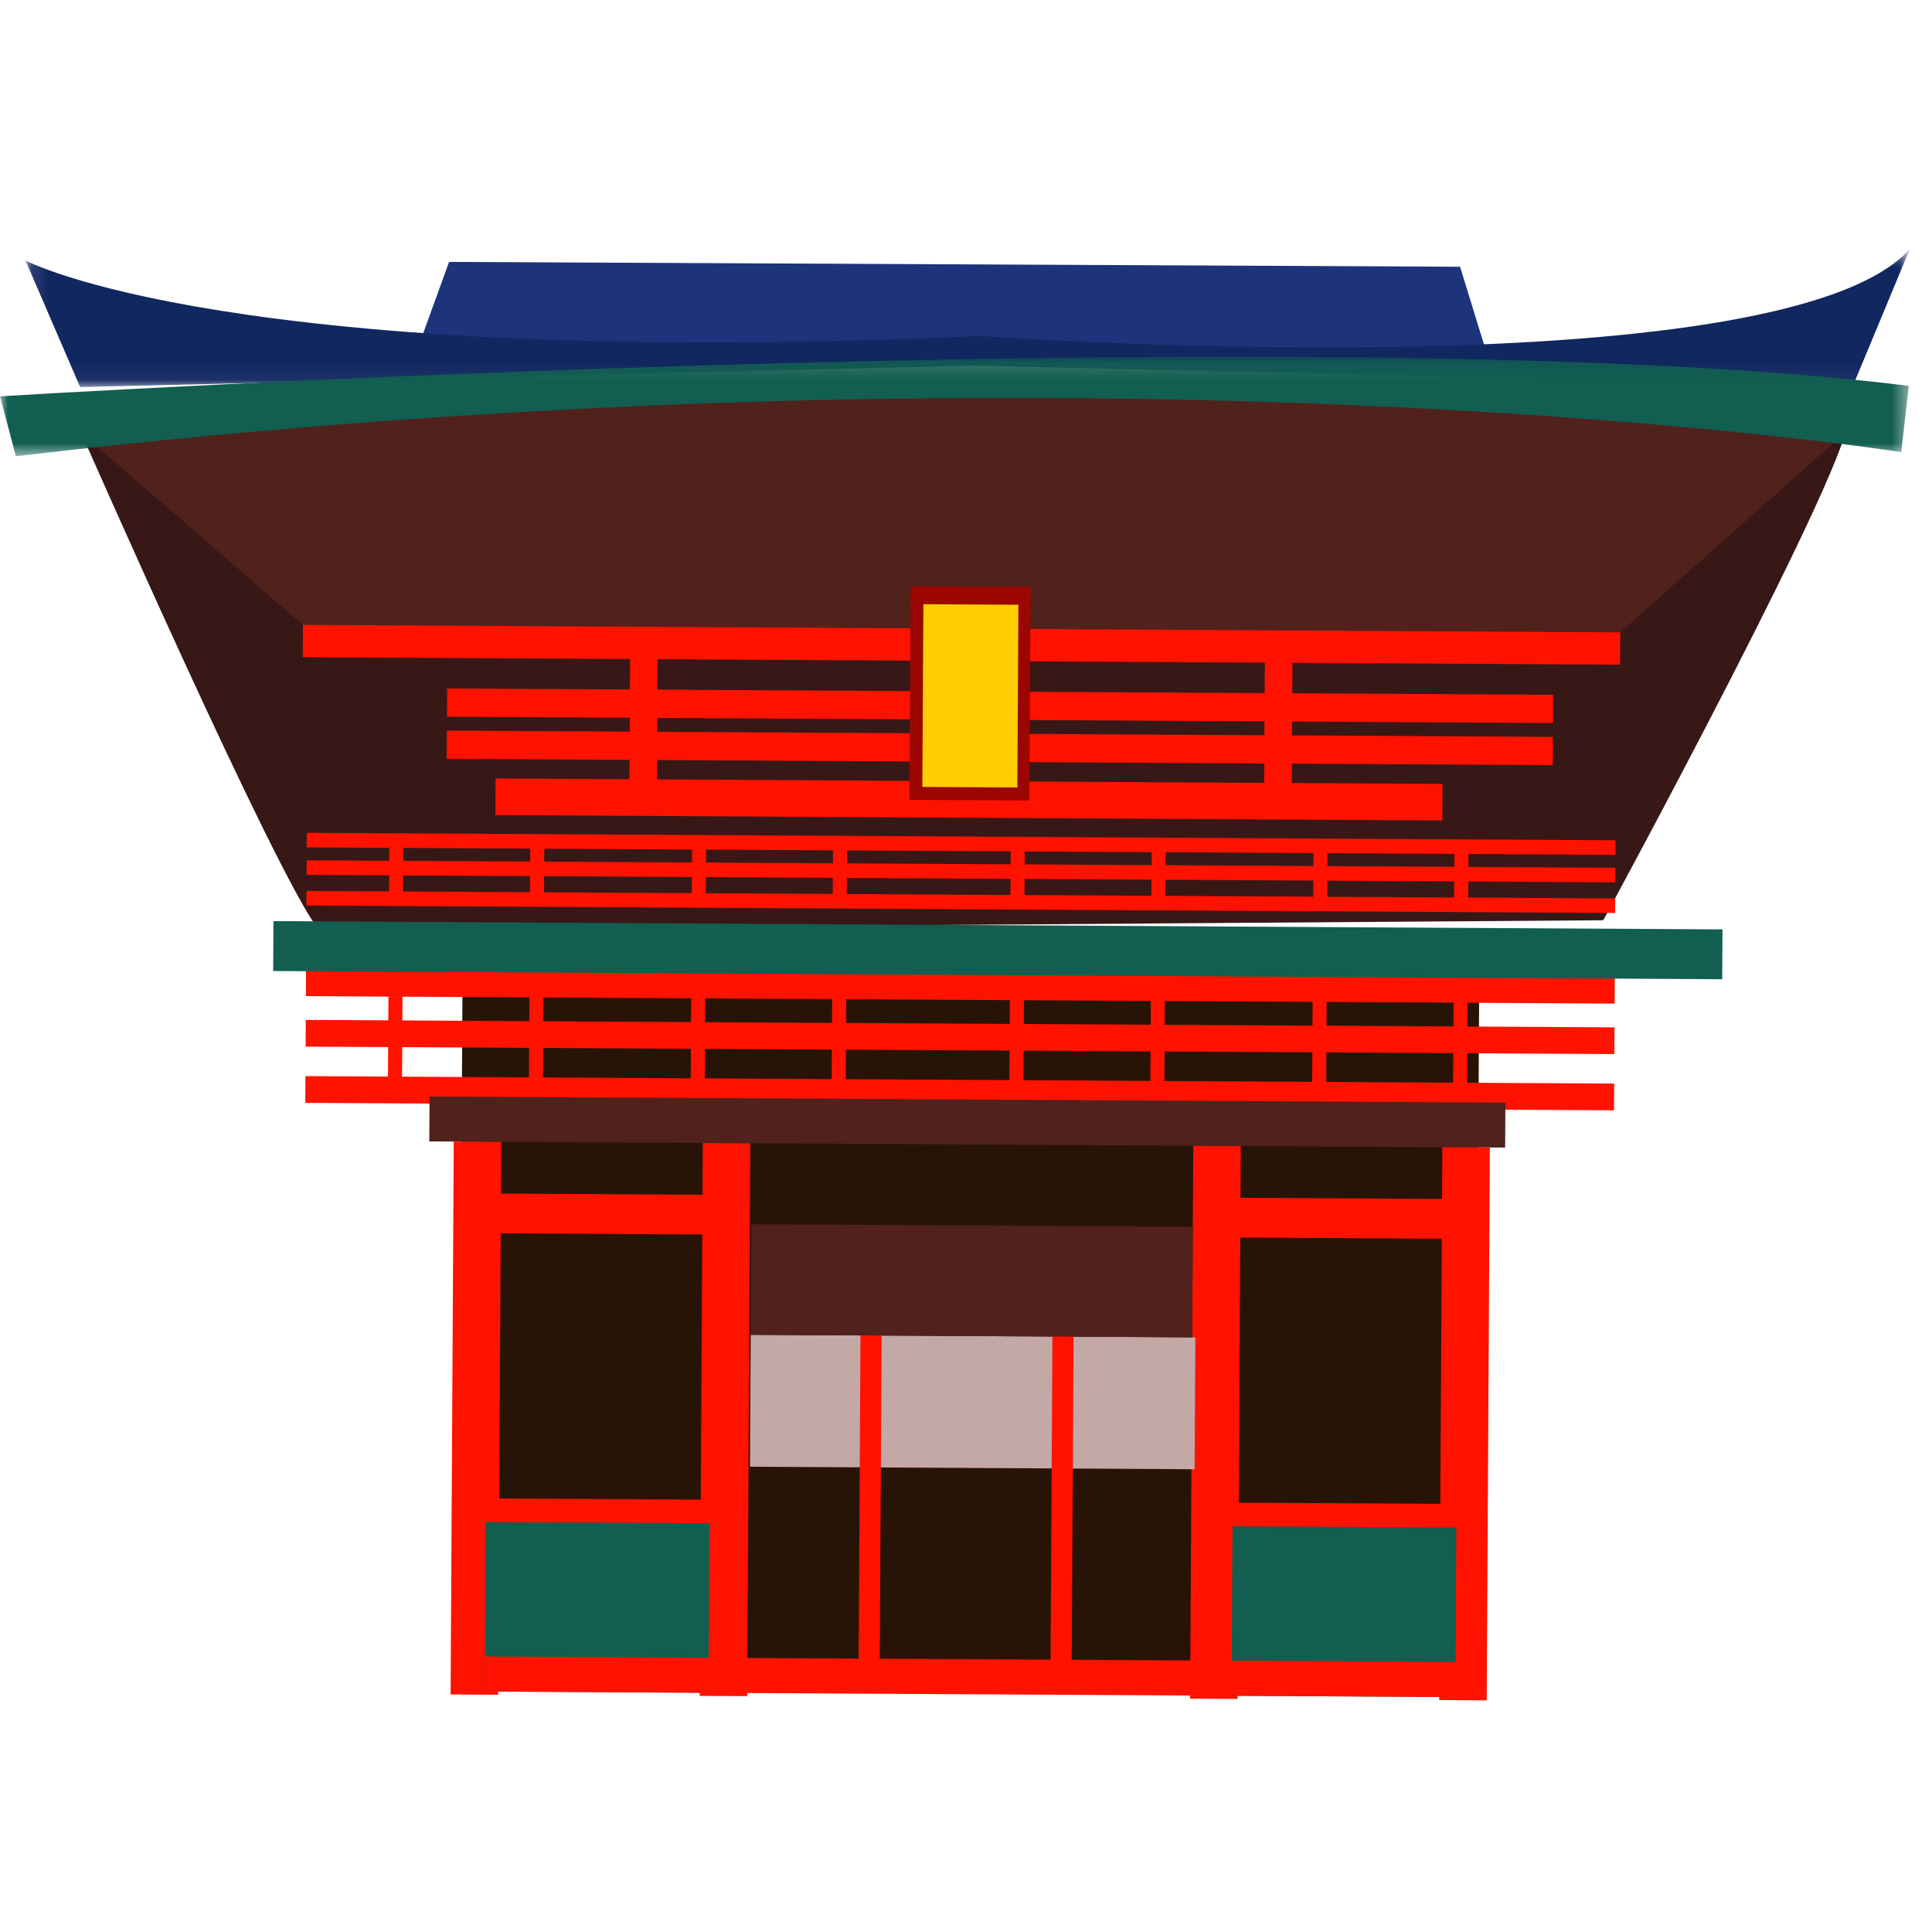 <svg xmlns="http://www.w3.org/2000/svg" xmlns:xlink="http://www.w3.org/1999/xlink" width="120" height="120"><defs><path id="a" d="M.1.387h117.033v8.559H.1z"/><path id="c" d="M0 1.122h118.56v6.185H0z"/></defs><g fill="none" fill-rule="evenodd"><path fill="#281407" d="m28.484 103.965 63.147.36.25-43.91-63.148-.36z"/><path fill="#381816" d="M5.046 26.894s12.1 27.522 14.736 30.832l79.8-.567s16.033-29.525 15.201-31.387c0 0-94.644-2.745-109.737 1.122"/><path fill="#1D347C" d="m27.893 16.268 62.795.3 1.852 6.016-66.973.095z"/><g transform="translate(1.481 15.097)"><mask id="b" fill="#fff"><use xlink:href="#a"/></mask><path fill="#112760" d="M.1 1.078S12.68 7.854 59.48 5.77c0 0 49.483 3.593 57.653-5.383l-3.526 8.483-54.58-1.257-55.53 1.333L.1 1.078z" mask="url(#b)"/></g><path fill="#51211C" d="m5.046 26.894 13.771 11.915 81.818.466 13.796-12.248s-33.614-7.829-109.385-.133"/><g transform="translate(0 21.032)"><mask id="d" fill="#fff"><use xlink:href="#c"/></mask><path fill="#125E51" d="M0 3.584s82.944-5.078 118.56-.649l-.469 4.115S68.922-.693.987 7.307L0 3.584z" mask="url(#d)"/></g><path fill="#FF1200" d="m100.624 41.285-81.819-.465.012-2.01 81.82.465zm-4.164 3.624-68.696-.392.01-1.754 68.695.39zm-.015 2.615-68.697-.391.01-1.754 68.697.39z"/><path fill="#FF1200" d="m40.804 49.137-1.713-.01.053-9.412 1.713.01zm39.426.225-1.713-.01.053-9.413 1.713.01z"/><path fill="#FF1200" d="m89.584 50.962-58.812-.336.012-2.272 58.813.336z"/><path fill="#9B0700" d="m63.936 49.723-7.452-.042.076-13.273 7.452.044z"/><path fill="#FFCE00" d="m63.19 48.911-5.901-.034.065-11.349 5.9.035z"/><path fill="#FF1200" d="m100.34 53.095-81.287-.463.005-.905 81.287.464zm-.01 1.708-81.287-.463.006-.905 81.288.465zm-.01 1.904-81.287-.463.005-.905 81.287.465z"/><path fill="#FF1200" d="m25.036 55.593-.873-.005.02-3.221.872.004zm8.755.051-.872-.006.017-3.222.873.006zm10.049.056-.872-.004.018-3.222.874.005zm8.755.05-.873-.005.02-3.221.872.005zm11.039.063-.874-.004.019-3.223.872.006zm8.754.05-.873-.005.018-3.221.874.004zm10.049.057-.872-.006.019-3.221.872.006zm8.754.05-.872-.005.02-3.221.872.004zm9.096 6.366L19 61.873l.01-1.66 81.288.464zm-.017 3.134-81.287-.463.01-1.659 81.287.463zm-.02 3.494L18.962 68.5l.01-1.66 81.288.464z"/><path fill="#FF1200" d="m24.969 67.277-.873-.005.034-5.908.873.004zm8.756.051-.873-.006.034-5.91.871.005zm10.049.056-.873-.004.034-5.909.872.004zm8.756.051-.874-.006.034-5.909.872.005zm11.037.062-.874-.004.035-5.91.872.005zm8.754.051-.872-.006.034-5.909.87.005zm10.049.056-.872-.004.034-5.91.871.006zm8.756.051-.874-.006.036-5.909.871.005z"/><path fill="#125E51" d="m106.968 60.823-90.001-.512.018-3.099 90.001.514z"/><path fill="#51211C" d="m93.487 71.277-66.823-.382.015-2.79 66.825.38z"/><path fill="#FF1200" d="m30.938 105.263-2.95-.017.195-34.342 2.95.017zm15.47.087-2.95-.016.195-34.341 2.951.016zm30.463.174-2.95-.016.195-34.341 2.951.015zm15.471.089-2.95-.018.194-34.34 2.951.015z"/><path fill="#FF1200" d="m44.392 76.68-14.208-.08.015-2.47 14.206.083zm-.327 18.646-13.902-.08.011-2.177 13.903.08z"/><path fill="#125E51" d="m44.008 105.143-13.902-.08.06-10.526 13.903.077z"/><path fill="#FF1200" d="m44.008 105.143-13.902-.08.013-2.177 13.903.079zm46.77-28.198-14.206-.081.015-2.47 14.205.082zM90.45 95.59l-13.902-.08.014-2.178 13.902.08z"/><path fill="#125E51" d="m90.396 105.407-13.903-.08.06-10.527 13.902.079z"/><path fill="#FF1200" d="m90.396 105.407-13.903-.08.012-2.177 13.903.08z"/><path fill="#FF1200" d="m76.494 105.327-30.114-.17.013-2.177 30.113.17z"/><path fill="#C4A8A5" d="m74.2 91.258-27.619-.157.048-8.193 27.618.158z"/><path fill="#FF1200" d="m54.633 104.85-1.31-.007.125-22.31 1.311.007zm11.922.069-1.312-.008.128-22.31 1.31.008z"/><path fill="#51211C" d="m74.049 83.065-27.421-.156.04-6.869 27.42.156z"/></g></svg>